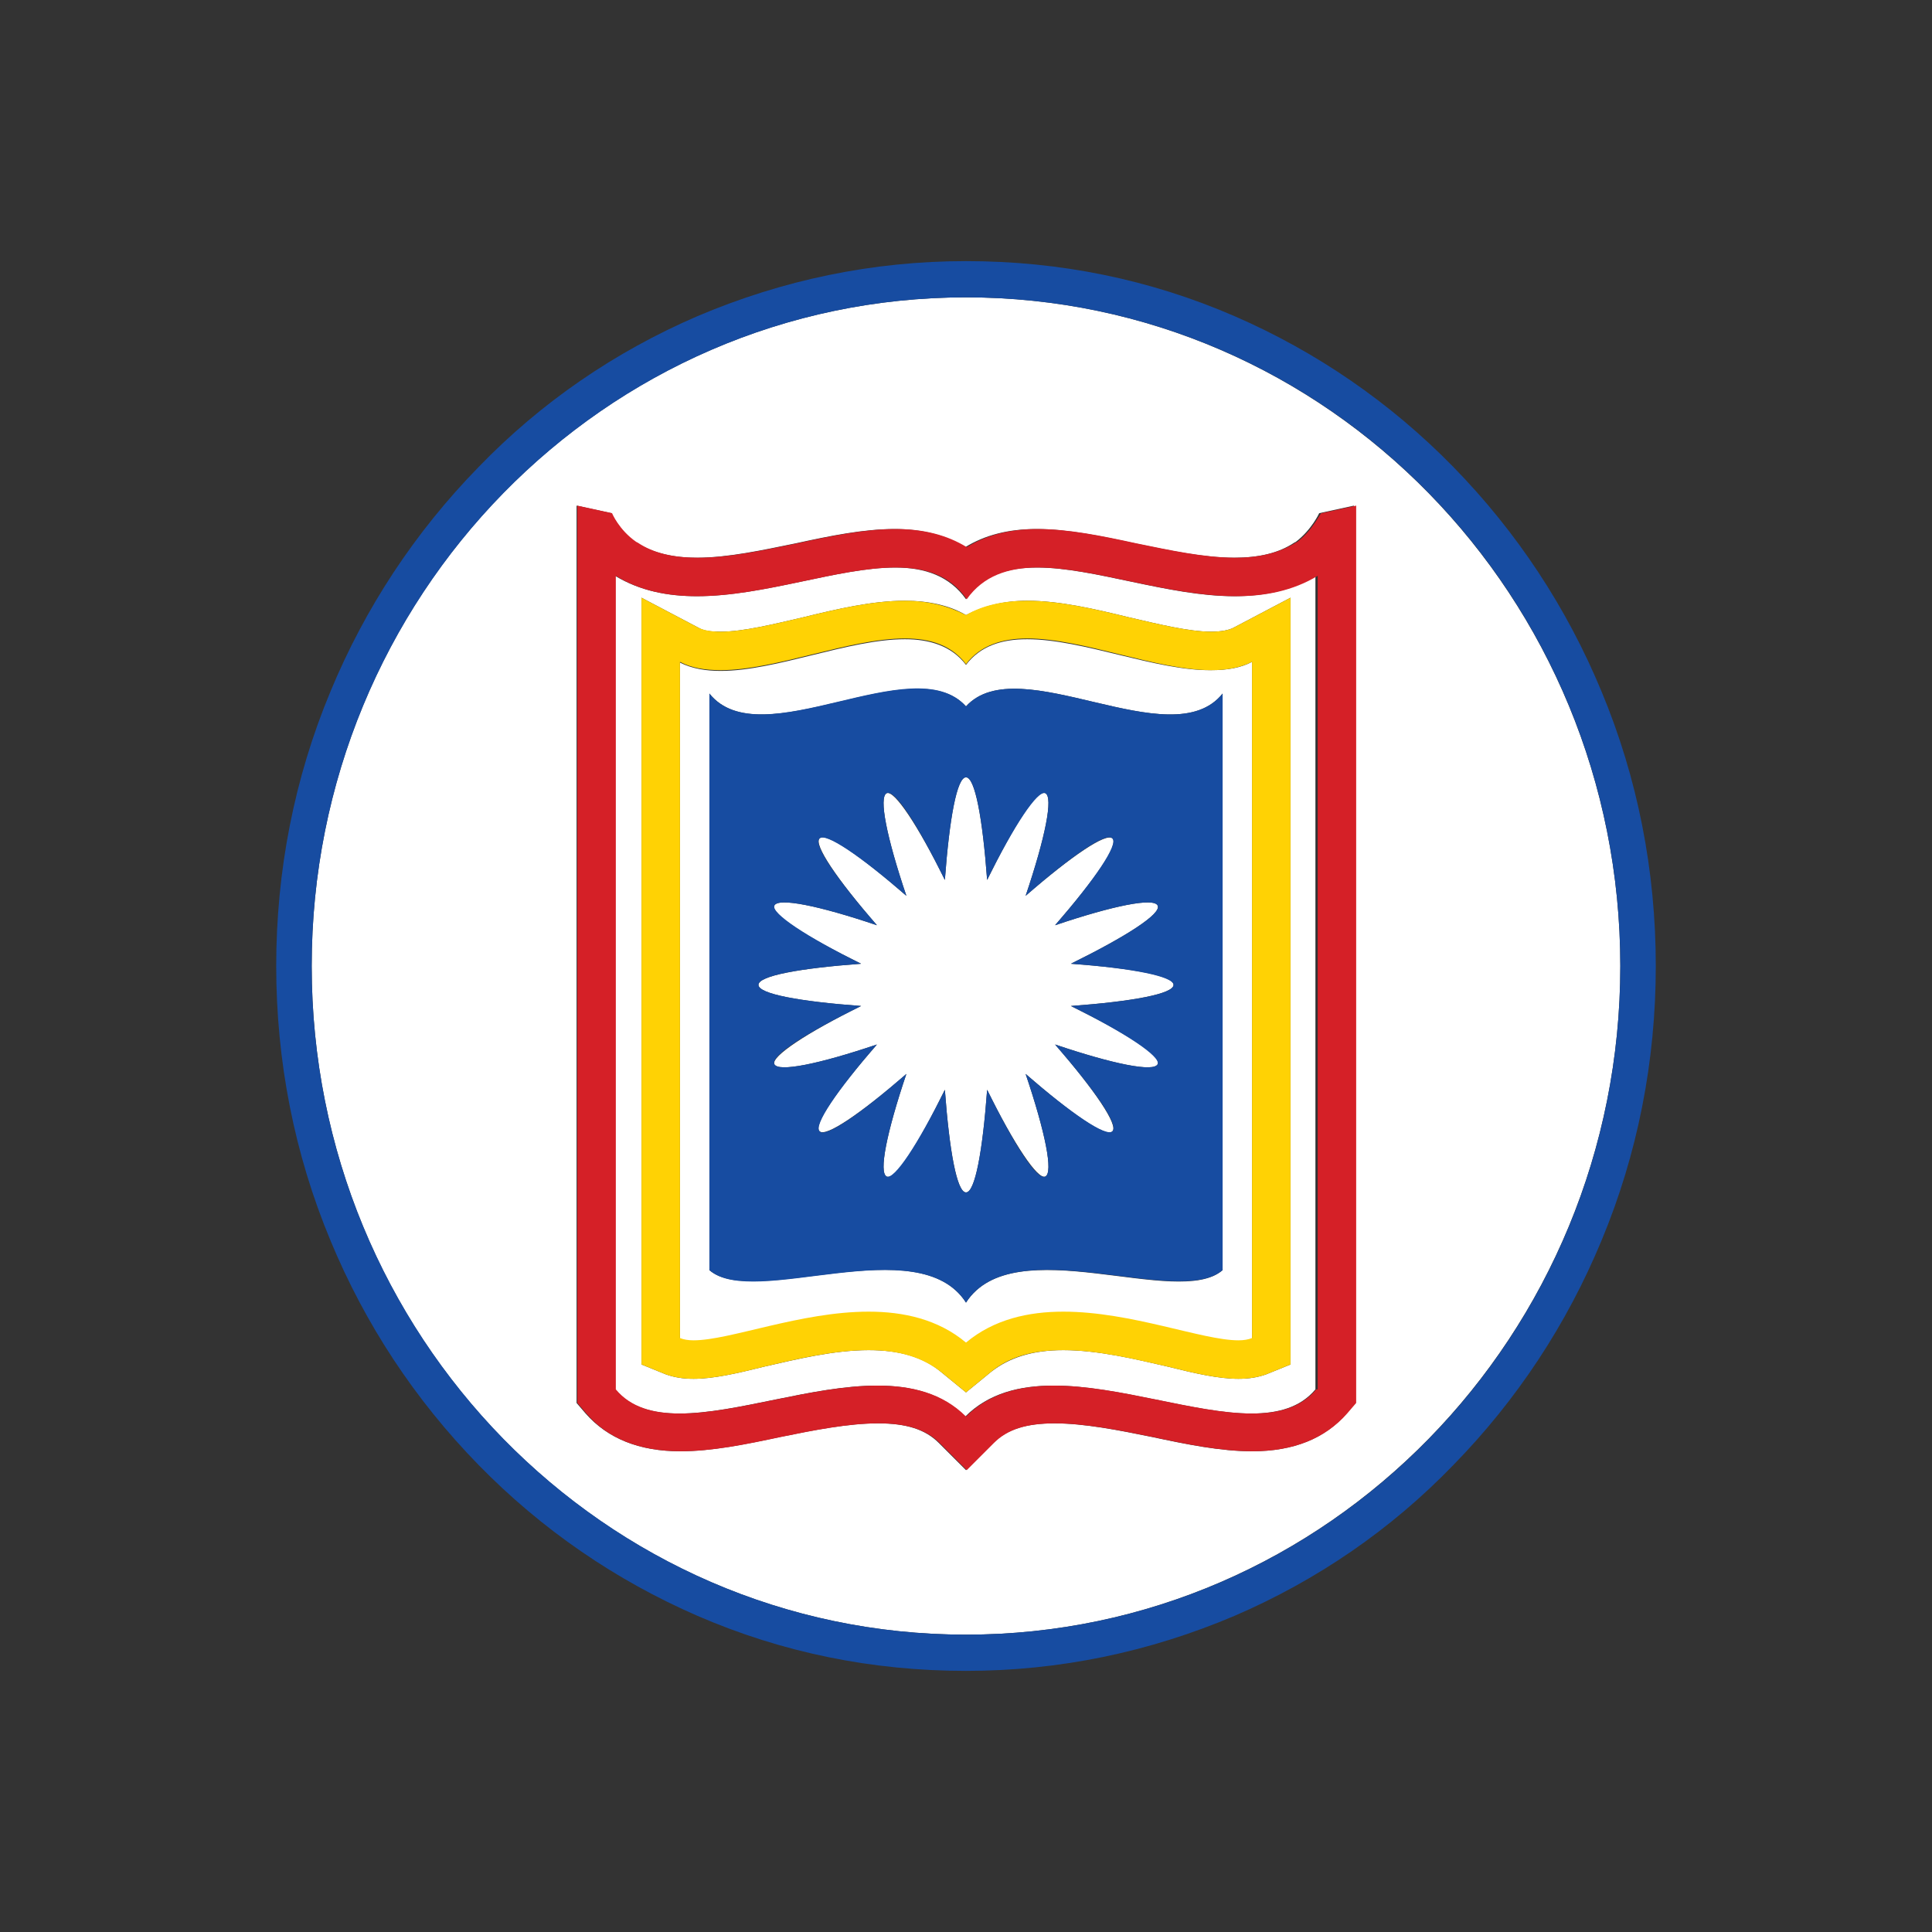 <?xml version="1.0" encoding="utf-8"?>
<!-- Generator: Adobe Illustrator 23.0.1, SVG Export Plug-In . SVG Version: 6.00 Build 0)  -->
<svg version="1.1" id="RU_logo" xmlns="http://www.w3.org/2000/svg" xmlns:xlink="http://www.w3.org/1999/xlink" x="0px" y="0px"
	 viewBox="0 0 256 256" style="enable-background:new 0 0 256 256;" xml:space="preserve">
<rect x="0" y="0" width="256" height="256" fill="#333333" stroke="none"/>
<style type="text/css">
	.st0{fill:#FFFFFF;}
	.st1{fill:#174CA1;}
	.st2{fill:#FFD204;}
	.st3{fill:#D52027;}
</style>
<g>
	<path class="st0" d="M136.1,84.7c-3.4,0-6.2,0.9-8.1,3.4c-1.9-2.5-4.8-3.4-8.1-3.4c-7.4,0-17.1,4.2-24.4,4.2c-2,0-3.8-0.3-5.4-1.1
		v89.6c0.5,0.2,1.1,0.3,1.8,0.3c4.8,0,14.2-3.8,23.2-3.8c4.6,0,9.2,1,12.9,4.1c3.7-3.1,8.3-4.1,12.9-4.1c9,0,18.4,3.8,23.2,3.8
		c0.7,0,1.3-0.1,1.8-0.3V87.7c-1.5,0.8-3.3,1.1-5.4,1.1C153.2,88.9,143.5,84.7,136.1,84.7z M162,91.9v76.4c-5.9,5.2-27.7-5.5-34,4.3
		c-6.3-9.8-28.1,0.8-34-4.3V91.9c6.8,8.5,27-6,34,1.7C135,85.9,155.2,100.4,162,91.9z"/>
	<path class="st0" d="M137.4,75.2c-3.9,0-7.2,1-9.4,4.2c-2.2-3.1-5.5-4.2-9.4-4.2c-7.5,0-17.3,3.8-26.3,3.8c-3.8,0-7.5-0.7-10.8-2.7
		v107.8c2,2.4,5,3.2,8.5,3.2c7.6,0,17.6-3.7,26.2-3.7c4.5,0,8.6,1,11.7,4.1c3.1-3.1,7.2-4.1,11.7-4.1c8.6,0,18.7,3.7,26.2,3.7
		c3.5,0,6.5-0.8,8.5-3.2V76.3c-3.2,2-6.9,2.7-10.8,2.7C154.8,79,144.9,75.2,137.4,75.2z M171,180.8l-3.2,1.3
		c-1.1,0.4-2.3,0.6-3.7,0.6c-2.6,0-5.7-0.7-9.3-1.6c-4.3-1-9.3-2.2-13.9-2.2c-4.1,0-7.2,1-9.6,2.9l-3.3,2.7l-3.3-2.7
		c-2.4-2-5.5-2.9-9.6-2.9c-4.6,0-9.5,1.2-13.9,2.2c-3.6,0.9-6.7,1.6-9.3,1.6c-1.4,0-2.6-0.2-3.7-0.6l-3.2-1.3V79.2l7.6,4
		c0.7,0.4,1.6,0.5,2.9,0.5c3,0,7-1,10.9-1.9c4.5-1.1,9.2-2.2,13.5-2.2c3.1,0,5.9,0.6,8.1,1.9c2.3-1.2,5-1.9,8.1-1.9
		c4.3,0,9,1.1,13.5,2.2c3.9,0.9,7.9,1.9,10.9,1.9c1.3,0,2.3-0.2,2.9-0.5l7.6-4V180.8z"/>
	<path class="st0" d="M153.4,120c-0.5-1.1-5.9,0-13.6,2.6c5.3-6.1,8.5-10.7,7.6-11.5c-0.8-0.8-5.4,2.3-11.5,7.6
		c2.6-7.7,3.7-13.1,2.6-13.6c-1.1-0.5-4.1,4.2-7.7,11.5c-0.6-8.1-1.6-13.6-2.8-13.6c-1.2,0-2.2,5.4-2.8,13.6
		c-3.6-7.3-6.7-11.9-7.7-11.5c-1.1,0.5,0,5.9,2.6,13.6c-6.1-5.3-10.7-8.5-11.5-7.6c-0.8,0.8,2.3,5.4,7.6,11.5
		c-7.7-2.6-13.1-3.7-13.6-2.6c-0.5,1.1,4.2,4.1,11.5,7.7c-8.1,0.6-13.6,1.6-13.6,2.8c0,1.2,5.4,2.2,13.6,2.8
		c-7.3,3.6-11.9,6.7-11.5,7.7c0.5,1.1,5.9,0,13.6-2.6c-5.3,6.1-8.5,10.7-7.6,11.5c0.8,0.8,5.4-2.3,11.5-7.6
		c-2.6,7.7-3.7,13.1-2.6,13.6c1.1,0.5,4.1-4.2,7.7-11.5c0.6,8.1,1.6,13.6,2.8,13.6c1.2,0,2.2-5.4,2.8-13.6
		c3.6,7.3,6.7,11.9,7.7,11.5c1.1-0.5,0-5.9-2.6-13.6c6.1,5.3,10.7,8.5,11.5,7.6c0.8-0.8-2.3-5.4-7.6-11.5c7.7,2.6,13.1,3.7,13.6,2.6
		c0.5-1.1-4.2-4.1-11.5-7.7c8.1-0.6,13.6-1.6,13.6-2.8c0-1.2-5.4-2.2-13.6-2.8C149.2,124.1,153.9,121.1,153.4,120z"/>
	<path class="st0" d="M128,39.4C80.1,39.4,41.3,79,41.3,128s38.8,88.6,86.7,88.6s86.7-39.7,86.7-88.6S175.9,39.4,128,39.4z
		 M179.6,185.9l-1.2,1.4c-2.8,3.3-7,5-12.5,5c-4.2,0-8.6-0.9-13.3-1.9c-4.4-0.9-9-1.8-12.9-1.8c-3.7,0-6.3,0.8-8.1,2.6l-3.6,3.6
		l-3.6-3.6c-1.8-1.8-4.3-2.6-8.1-2.6c-3.9,0-8.5,0.9-12.9,1.8c-4.7,1-9.1,1.9-13.3,1.9c-5.4,0-9.6-1.7-12.5-5l-1.2-1.4V67l4.6,1
		c0,0,1,2.2,3.1,3.8l0.2,0.1c2.1,1.3,4.7,2,8,2c4.1,0,8.7-1,13.1-1.9c4.6-1,9-1.9,13.1-1.9c3.7,0,6.8,0.8,9.4,2.4
		c2.6-1.6,5.7-2.4,9.4-2.4c4.1,0,8.5,0.9,13.1,1.9c4.4,0.9,9,1.9,13.1,1.9c3.3,0,5.9-0.6,8-2l0.2-0.1c2.1-1.6,3.1-3.8,3.1-3.8l4.6-1
		V185.9z"/>
	<path class="st1" d="M212.2,91.6c-4.6-11.1-11.2-21.1-19.6-29.7c-8.4-8.6-18.2-15.3-29-20c-11.3-4.9-23.2-7.3-35.6-7.3
		s-24.3,2.5-35.6,7.3c-10.9,4.7-20.7,11.4-29,20c-8.4,8.6-15,18.6-19.6,29.7c-4.8,11.5-7.2,23.8-7.2,36.4s2.4,24.9,7.2,36.4
		c4.6,11.1,11.2,21.1,19.6,29.7c8.4,8.6,18.2,15.3,29,20c11.3,4.9,23.2,7.3,35.6,7.3s24.3-2.5,35.6-7.3c10.9-4.7,20.7-11.4,29-20
		c8.4-8.6,15-18.6,19.6-29.7c4.8-11.5,7.2-23.8,7.2-36.4S217,103.1,212.2,91.6z M128,216.6c-47.9,0-86.7-39.7-86.7-88.6
		S80.1,39.4,128,39.4S214.7,79,214.7,128S175.9,216.6,128,216.6z"/>
	<path class="st1" d="M128,93.6c-7-7.8-27.2,6.8-34-1.7v76.4c5.9,5.2,27.7-5.5,34,4.3c6.3-9.8,28.1,0.8,34-4.3V91.9
		C155.2,100.4,135,85.9,128,93.6z M155.5,130.5c0,1.2-5.4,2.2-13.6,2.8c7.3,3.6,11.9,6.7,11.5,7.7c-0.5,1.1-5.9,0-13.6-2.6
		c5.3,6.1,8.5,10.7,7.6,11.5c-0.8,0.8-5.4-2.3-11.5-7.6c2.6,7.7,3.7,13.1,2.6,13.6c-1.1,0.5-4.1-4.2-7.7-11.5
		c-0.6,8.1-1.6,13.6-2.8,13.6c-1.2,0-2.2-5.4-2.8-13.6c-3.6,7.3-6.7,11.9-7.7,11.5c-1.1-0.5,0-5.9,2.6-13.6
		c-6.1,5.3-10.7,8.5-11.5,7.6c-0.8-0.8,2.3-5.4,7.6-11.5c-7.7,2.6-13.1,3.7-13.6,2.6c-0.5-1.1,4.2-4.1,11.5-7.7
		c-8.1-0.6-13.6-1.6-13.6-2.8c0-1.2,5.4-2.2,13.6-2.8c-7.3-3.6-11.9-6.7-11.5-7.7c0.5-1.1,5.9,0,13.6,2.6
		c-5.3-6.1-8.5-10.7-7.6-11.5c0.8-0.8,5.4,2.3,11.5,7.6c-2.6-7.7-3.7-13.1-2.6-13.6c1.1-0.5,4.1,4.2,7.7,11.5
		c0.6-8.1,1.6-13.6,2.8-13.6c1.2,0,2.2,5.4,2.8,13.6c3.6-7.3,6.7-11.9,7.7-11.5c1.1,0.5,0,5.9-2.6,13.6c6.1-5.3,10.7-8.5,11.5-7.6
		c0.8,0.8-2.3,5.4-7.6,11.5c7.7-2.6,13.1-3.7,13.6-2.6c0.5,1.1-4.2,4.1-11.5,7.7C150.1,128.3,155.5,129.4,155.5,130.5z"/>
	<path class="st2" d="M160.5,83.7c-3,0-7-1-10.9-1.9c-4.5-1.1-9.2-2.2-13.5-2.2c-3.1,0-5.9,0.6-8.1,1.9c-2.3-1.2-5-1.9-8.1-1.9
		c-4.3,0-9,1.1-13.5,2.2c-3.9,0.9-7.9,1.9-10.9,1.9c-1.3,0-2.3-0.2-2.9-0.5l-7.6-4v101.6l3.2,1.3c1.1,0.4,2.3,0.6,3.7,0.6
		c2.6,0,5.7-0.7,9.3-1.6c4.3-1,9.3-2.2,13.9-2.2c4.1,0,7.2,1,9.6,2.9l3.3,2.7l3.3-2.7c2.4-2,5.5-2.9,9.6-2.9c4.6,0,9.5,1.2,13.9,2.2
		c3.6,0.9,6.7,1.6,9.3,1.6c1.4,0,2.6-0.2,3.7-0.6l3.2-1.3V79.2l-7.6,4C162.8,83.5,161.8,83.7,160.5,83.7z M165.9,177.3
		c-0.5,0.2-1.1,0.3-1.8,0.3c-4.8,0-14.2-3.8-23.2-3.8c-4.6,0-9.2,1-12.9,4.1c-3.7-3.1-8.3-4.1-12.9-4.1c-9,0-18.4,3.8-23.2,3.8
		c-0.7,0-1.3-0.1-1.8-0.3V87.7c1.5,0.8,3.3,1.1,5.4,1.1c7.3,0,17-4.2,24.4-4.2c3.4,0,6.2,0.9,8.1,3.4c1.9-2.5,4.8-3.4,8.1-3.4
		c7.4,0,17.1,4.2,24.4,4.2c2,0,3.8-0.3,5.4-1.1V177.3z"/>
	<path class="st3" d="M171.9,71.8l-0.2,0.1c-2.1,1.3-4.7,2-8,2c-4.1,0-8.7-1-13.1-1.9c-4.6-1-9-1.9-13.1-1.9c-3.7,0-6.8,0.8-9.4,2.4
		c-2.6-1.6-5.7-2.4-9.4-2.4c-4.1,0-8.5,0.9-13.1,1.9c-4.4,0.9-9,1.9-13.1,1.9c-3.3,0-5.9-0.6-8-2l-0.2-0.1C82,70.2,81.1,68,81.1,68
		l-4.6-1v118.9l1.2,1.4c2.8,3.3,7,5,12.5,5c4.2,0,8.6-0.9,13.3-1.9c4.4-0.9,9-1.8,12.9-1.8c3.7,0,6.3,0.8,8.1,2.6l3.6,3.6l3.6-3.6
		c1.8-1.8,4.3-2.6,8.1-2.6c3.9,0,8.5,0.9,12.9,1.8c4.7,1,9.1,1.9,13.3,1.9c5.4,0,9.6-1.7,12.5-5l1.2-1.4V67l-4.6,1
		C174.9,68,174,70.2,171.9,71.8z M174.4,184.1c-2,2.4-5,3.2-8.5,3.2c-7.5,0-17.6-3.7-26.2-3.7c-4.5,0-8.6,1-11.7,4.1
		c-3.1-3.1-7.2-4.1-11.7-4.1c-8.6,0-18.7,3.7-26.2,3.7c-3.5,0-6.5-0.8-8.5-3.2V76.3c3.2,2,6.9,2.7,10.8,2.7c8.9,0,18.7-3.8,26.3-3.8
		c3.9,0,7.2,1,9.4,4.2c2.2-3.1,5.5-4.2,9.4-4.2c7.5,0,17.3,3.8,26.3,3.8c3.8,0,7.5-0.7,10.8-2.7V184.1z"/>
</g>
</svg>
